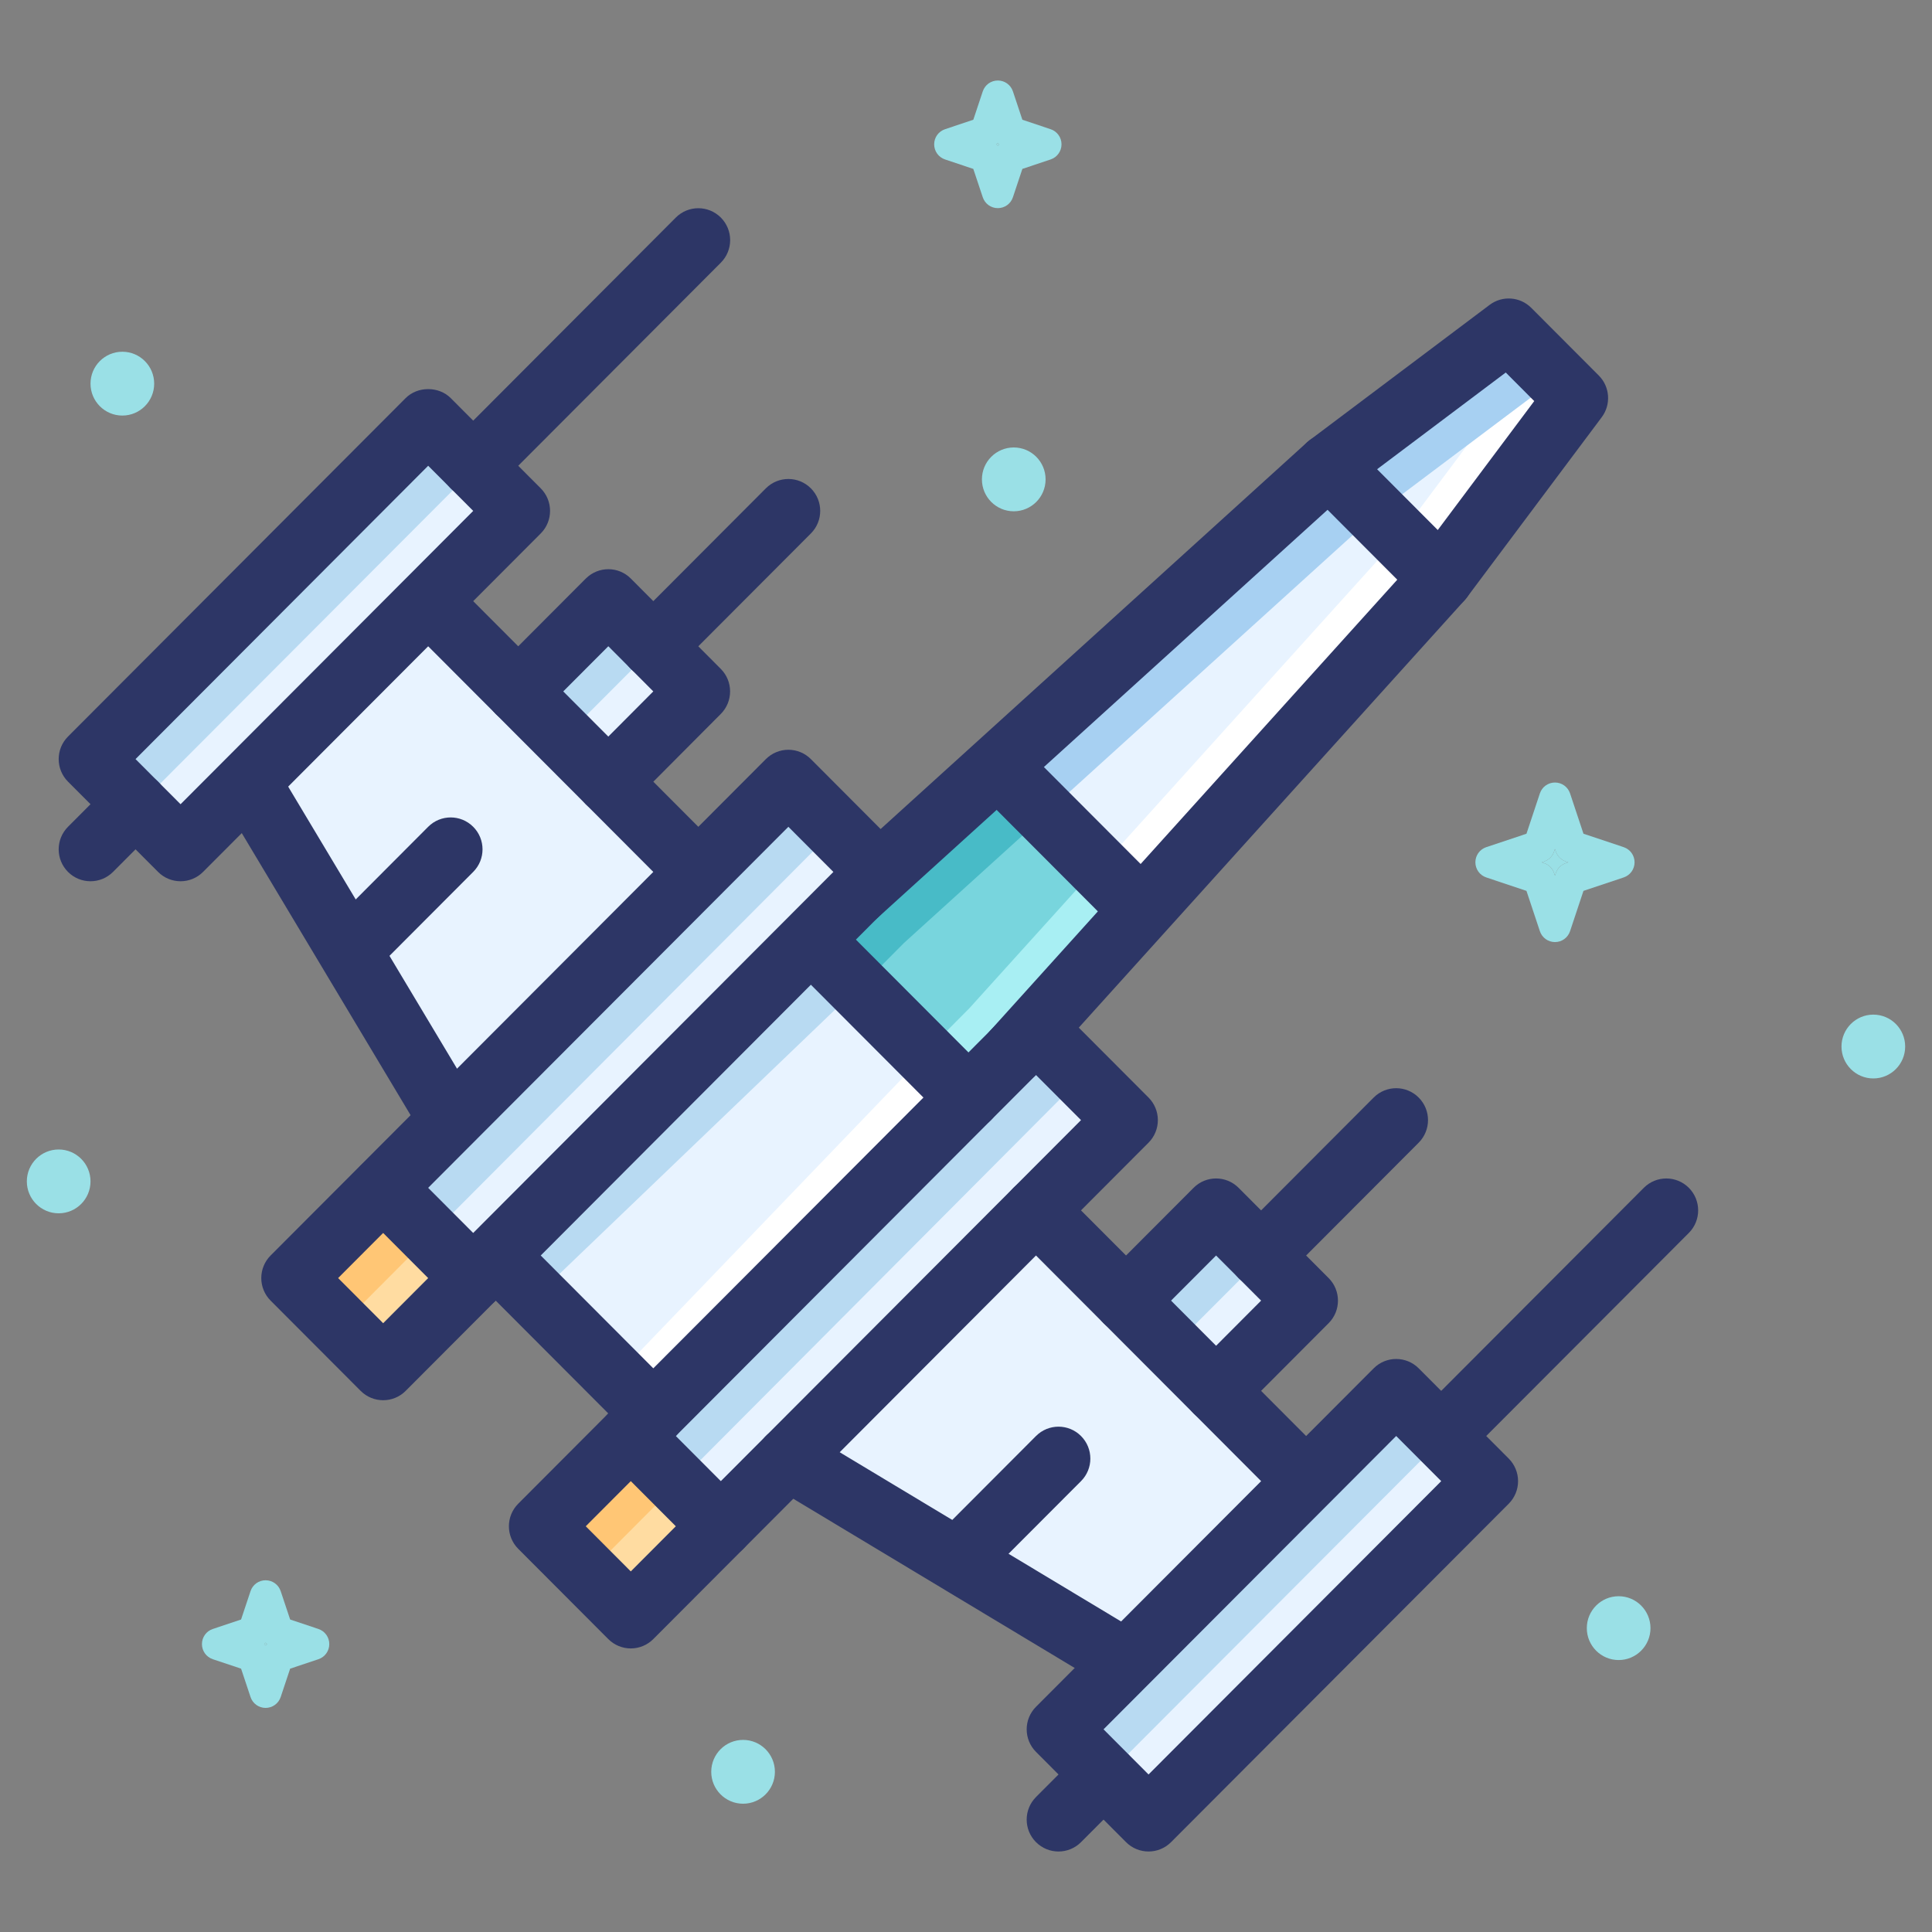 <?xml version="1.0" encoding="UTF-8"?>
<svg width="220px" height="220px" viewBox="0 0 220 220" version="1.1" xmlns="http://www.w3.org/2000/svg" xmlns:xlink="http://www.w3.org/1999/xlink">
    <rect x="0" y="0" width="220" height="220" fill="#808080" stroke="none"/>
    <!-- Generator: Sketch 44 (41411) - http://www.bohemiancoding.com/sketch -->
    <title>about-culture-02</title>
    <desc>Created with Sketch.</desc>
    <defs></defs>
    <g id="Assets" stroke="none" stroke-width="1" fill="none" fill-rule="evenodd">
        <g id="X-Wing" transform="translate(3.056, 9.167)">
            <g id="Page-1">
                <polygon id="Fill-2" fill="#E8F3FF" points="54.152 133.536 90.631 98.562 106.264 114.686 70.465 151.931"></polygon>
                <polygon id="Fill-3" fill="#B8DAF2" points="58.529 137.932 70.71 151.667 70.475 151.922 54.161 133.535 90.631 98.562 94.945 103.013"></polygon>
                <polygon id="Fill-4" fill="#E8F3FF" points="112.156 78.123 148.249 43.863 169.253 29.296 176.277 37.245 161.61 57.48 127.052 94.398"></polygon>
                <polygon id="Fill-5" fill="#FFFFFF" points="176.998 36.914 161.609 57.48 127.604 95.161 125.719 93.453 120.282 88.003 122.167 89.711 156.171 52.03 164.013 41.55 174.205 33.889"></polygon>
                <polygon id="Fill-6" fill="#B8DAF2" points="168.768 28.437 148.249 43.862 110.656 77.946 112.36 79.835 117.797 85.286 116.094 83.396 116.579 82.956 112.157 78.124 148.249 43.862 169.254 29.297 173.668 34.293 174.206 33.888"></polygon>
                <polygon id="Fill-7" fill="#A7D0F2" points="169.253 29.296 148.249 43.862 112.156 78.123 116.579 82.956 153.687 49.312 173.669 34.293"></polygon>
                <polygon id="Fill-8" fill="#FFFFFF" points="106.111 115.894 70.311 153.139 66.179 148.488 101.724 111.498 90.413 99.834 90.486 99.779"></polygon>
                <polygon id="Fill-9" fill="#E8F3FF" points="79.631 165.388 69.377 175.666 59.123 165.388 69.377 155.111 71.94 152.542 107.828 116.57 112.956 111.432 115.519 108.862 125.773 119.139 115.519 129.417 87.322 157.68"></polygon>
                <polygon id="Fill-10" fill="#B8DAF2" points="120.162 113.472 74.085 159.728 68.738 154.368 114.815 108.114"></polygon>
                <polygon id="Fill-11" fill="#E8F3FF" points="145.947 160.067 116.278 130.477 88.485 158.336 125.946 179.531"></polygon>
                <polygon id="Fill-12" fill="#E8F3FF" points="45.702 59.287 75.224 89.025 47.429 116.882 26.284 79.334"></polygon>
                <polygon id="Fill-13" fill="#E8F3FF" points="145.676 138.938 135.422 149.215 125.168 138.938 135.422 128.66 140.55 133.8"></polygon>
                <polygon id="Fill-14" fill="#B8DAF2" points="140.765 133.911 130.614 144.085 125.376 138.834 135.526 128.66"></polygon>
                <polygon id="Fill-15" fill="#E8F3FF" points="79.027 164.631 68.773 174.909 58.519 164.631 68.773 154.353"></polygon>
                <polygon id="Fill-16" fill="#FFDCA1" points="67.673 174.424 57.419 164.146 67.68 153.863 77.934 164.139"></polygon>
                <polygon id="Fill-17" fill="#E8DAB9" points="68.752 154.377 68.473 154.657 73.818 160.015 74.097 159.735"></polygon>
                <polygon id="Fill-18" fill="#FFC675" points="68.473 154.657 58.593 164.581 63.936 169.939 73.819 160.015"></polygon>
                <polygon id="Fill-19" fill="#78D5DD" points="112.351 110.674 107.225 115.812 89.28 97.828 94.406 92.688 110.647 77.954 112.351 79.841 125.168 92.688 127.051 94.398"></polygon>
                <polygon id="Fill-20" fill="#9AE0E6" points="121.948 89.462 122.182 89.696 122.183 89.693 121.951 89.458"></polygon>
                <polygon id="Fill-21" fill="#FFFFFF" points="122.184 89.692 122.183 89.696 125.168 92.688 125.228 92.743"></polygon>
                <polygon id="Fill-22" fill="#9AE0E6" points="126.922 94.542 113.206 109.727 114.815 108.114 115.205 108.504 127.413 94.987"></polygon>
                <polygon id="Fill-23" fill="#FFFFFF" points="126.922 94.542 127.413 94.987 127.516 94.873 127.027 94.426"></polygon>
                <polygon id="Fill-24" fill="#D1F1FA" points="114.815 108.113 113.207 109.728 112.351 110.675 107.225 115.813 107.704 116.292 112.816 111.151 115.206 108.505"></polygon>
                <polygon id="Fill-25" fill="#A8EFF3" points="121.948 89.461 107.324 105.647 102.211 110.789 107.224 115.812 112.351 110.674 113.206 109.728 126.922 94.543 127.027 94.427 125.65 93.164 125.227 92.742 125.168 92.688 122.182 89.696"></polygon>
                <path d="M94.401,92.694 L94.401,92.694 L89.281,97.827 L89.272,97.836 L90.307,98.873 L90.316,98.866 L89.281,97.827 L94.401,92.694 L94.401,92.694 Z M106.176,114.778 L106.176,114.779 L107.177,115.78 L106.176,114.778 Z" id="Fill-26" fill="#9AE0E6"></path>
                <path d="M90.315,98.865 L90.306,98.874 L90.306,98.874 L90.315,98.865 L90.315,98.865 L90.315,98.865 Z M94.694,103.255 L94.685,103.262 L106.176,114.779 L106.177,114.779 L95.472,104.034 L94.694,103.255 Z" id="Fill-27" fill="#8CD5E6"></path>
                <polygon id="Fill-28" fill="#6FBFDA" points="90.315 98.866 90.306 98.875 94.686 103.262 94.695 103.255"></polygon>
                <polygon id="Fill-29" fill="#48BBC7" points="110.642 77.959 94.401 92.694 89.28 97.828 90.315 98.865 90.315 98.865 94.693 103.255 95.472 104.034 94.782 103.34 99.893 98.199 116.044 83.555 112.346 79.849"></polygon>
                <polygon id="Fill-30" fill="#E8F3FF" points="50.828 136.368 40.574 146.646 30.32 136.368 40.574 126.09"></polygon>
                <polygon id="Fill-31" fill="#E8F3FF" points="76.463 69.565 66.209 79.842 55.955 69.565 66.209 59.287 71.337 64.427"></polygon>
                <polygon id="Fill-32" fill="#B8DAF2" points="71.345 64.642 61.194 74.817 55.956 69.566 66.106 59.392"></polygon>
                <g id="Group-133">
                    <path d="M71.336,155.418 C70.408,155.418 69.482,155.063 68.773,154.353 L50.83,136.368 C49.413,134.948 49.413,132.649 50.83,131.23 C52.246,129.81 54.539,129.81 55.956,131.23 L73.9,149.215 C75.315,150.634 75.315,152.934 73.9,154.353 C73.191,155.063 72.265,155.418 71.336,155.418" id="Fill-33" fill="#2D3666"></path>
                    <path d="M112.349,114.309 C111.48,114.309 110.61,113.998 109.916,113.368 C108.433,112.021 108.319,109.725 109.664,108.235 L158.367,54.281 C159.709,52.793 162.003,52.68 163.488,54.023 C164.972,55.371 165.089,57.668 163.744,59.157 L115.037,113.115 C114.323,113.905 113.338,114.309 112.349,114.309" id="Fill-35" fill="#2D3666"></path>
                    <path d="M107.224,119.447 C106.296,119.447 105.37,119.093 104.661,118.382 L86.718,100.397 C85.301,98.977 85.301,96.678 86.718,95.26 C88.134,93.839 90.427,93.839 91.844,95.26 L109.787,113.244 C111.203,114.663 111.203,116.963 109.787,118.382 C109.078,119.093 108.152,119.447 107.224,119.447" id="Fill-37" fill="#2D3666"></path>
                    <path d="M94.408,96.323 C93.419,96.323 92.434,95.92 91.72,95.13 C90.375,93.64 90.49,91.343 91.972,89.997 L145.805,41.176 C147.293,39.831 149.584,39.947 150.928,41.434 C152.271,42.922 152.155,45.22 150.67,46.566 L96.841,95.382 C96.147,96.013 95.277,96.323 94.408,96.323" id="Fill-39" fill="#2D3666"></path>
                    <path d="M153.757,44.265 L160.664,51.188 L171.65,36.504 L168.407,33.252 L153.757,44.265 Z M161.055,60.352 C160.098,60.352 159.174,59.974 158.492,59.289 L145.675,46.44 C144.932,45.695 144.548,44.665 144.622,43.615 C144.696,42.563 145.222,41.597 146.063,40.966 L166.571,25.549 C168.014,24.462 170.035,24.609 171.311,25.887 L179,33.593 C180.276,34.873 180.419,36.895 179.335,38.343 L163.955,58.9 C163.324,59.743 162.36,60.27 161.312,60.344 C161.227,60.35 161.14,60.352 161.055,60.352 L161.055,60.352 Z" id="Fill-41" fill="#2D3666"></path>
                    <path d="M76.463,93.754 C75.535,93.754 74.608,93.4 73.9,92.689 L63.648,82.412 C62.23,80.993 62.23,78.691 63.648,77.274 C65.063,75.853 67.358,75.853 68.774,77.274 L79.026,87.551 C80.441,88.97 80.441,91.272 79.026,92.689 C78.317,93.4 77.391,93.754 76.463,93.754" id="Fill-43" fill="#2D3666"></path>
                    <path d="M55.956,73.198 C55.028,73.198 54.101,72.844 53.393,72.133 L43.139,61.857 C41.721,60.44 41.721,58.138 43.139,56.719 C44.554,55.299 46.849,55.299 48.265,56.719 L58.519,66.995 C59.934,68.412 59.934,70.714 58.519,72.133 C57.81,72.844 56.884,73.198 55.956,73.198" id="Fill-45" fill="#2D3666"></path>
                    <path d="M48.268,122.016 C47.035,122.016 45.835,121.387 45.156,120.252 L22.087,81.712 C21.055,79.991 21.612,77.76 23.328,76.726 C25.045,75.694 27.272,76.252 28.302,77.973 L51.373,116.513 C52.403,118.233 51.848,120.464 50.13,121.498 C49.546,121.849 48.904,122.016 48.268,122.016" id="Fill-47" fill="#2D3666"></path>
                    <path d="M125.168,142.571 C124.24,142.571 123.314,142.216 122.605,141.506 L112.351,131.23 C110.933,129.813 110.933,127.511 112.351,126.092 C113.767,124.671 116.061,124.671 117.477,126.092 L127.731,136.368 C129.147,137.785 129.147,140.087 127.731,141.506 C127.022,142.216 126.096,142.571 125.168,142.571" id="Fill-49" fill="#2D3666"></path>
                    <path d="M145.675,163.127 C144.747,163.127 143.821,162.772 143.112,162.062 L132.86,151.784 C131.442,150.365 131.442,148.063 132.86,146.646 C134.275,145.226 136.57,145.226 137.986,146.646 L148.238,156.924 C149.654,158.343 149.654,160.645 148.238,162.062 C147.529,162.772 146.603,163.127 145.675,163.127" id="Fill-51" fill="#2D3666"></path>
                    <path d="M125.165,183.681 C124.528,183.681 123.887,183.514 123.303,183.163 L84.852,160.039 C83.135,159.007 82.579,156.774 83.608,155.054 C84.64,153.331 86.864,152.774 88.582,153.809 L127.033,176.932 C128.752,177.966 129.306,180.197 128.277,181.917 C127.597,183.053 126.397,183.681 125.165,183.681" id="Fill-53" fill="#2D3666"></path>
                    <path d="M61.082,69.566 L66.213,74.708 L71.336,69.564 L66.215,64.421 L61.082,69.566 Z M66.215,83.483 C65.255,83.483 64.332,83.099 63.652,82.418 L53.393,72.135 C51.977,70.716 51.977,68.416 53.393,66.997 L63.542,56.821 C63.549,56.814 63.667,56.699 63.674,56.692 C65.09,55.297 67.37,55.298 68.778,56.714 L79.023,67.002 C80.435,68.42 80.433,70.716 79.021,72.133 L68.782,82.416 C68.102,83.098 67.178,83.483 66.217,83.483 L66.215,83.483 Z" id="Fill-55" fill="#2D3666"></path>
                    <path d="M71.336,68.06 C70.408,68.06 69.482,67.705 68.773,66.995 C67.358,65.576 67.358,63.276 68.773,61.857 L84.153,46.441 C85.571,45.021 87.864,45.021 89.28,46.441 C90.697,47.86 90.697,50.158 89.28,51.579 L73.9,66.995 C73.191,67.705 72.265,68.06 71.336,68.06" id="Fill-57" fill="#2D3666"></path>
                    <path d="M130.294,138.937 L135.422,144.077 L140.548,138.937 L135.422,133.799 L130.294,138.937 Z M135.422,152.848 C134.461,152.848 133.539,152.465 132.859,151.784 L122.605,141.506 C121.925,140.825 121.543,139.9 121.543,138.937 C121.543,137.974 121.925,137.049 122.605,136.368 L132.859,126.092 C134.275,124.671 136.57,124.671 137.985,126.092 L148.237,136.368 C149.655,137.787 149.655,140.087 148.237,141.506 L137.985,151.784 C137.305,152.465 136.383,152.848 135.422,152.848 L135.422,152.848 Z" id="Fill-59" fill="#2D3666"></path>
                    <path d="M140.549,137.432 C139.621,137.432 138.694,137.078 137.986,136.368 C136.57,134.949 136.57,132.649 137.986,131.23 L153.366,115.814 C154.783,114.393 157.076,114.393 158.492,115.814 C159.909,117.233 159.909,119.531 158.492,120.952 L143.112,136.368 C142.403,137.078 141.477,137.432 140.549,137.432" id="Fill-61" fill="#2D3666"></path>
                    <polygon id="Fill-63" fill="#E8F3FF" points="25.194 79.842 17.504 87.551 12.377 82.411 7.25 77.273 45.702 38.733 50.829 43.871 55.956 49.009 45.702 59.287"></polygon>
                    <polygon id="Fill-65" fill="#B8DAF2" points="51.058 44.109 12.613 82.644 7.267 77.286 45.713 38.752"></polygon>
                    <path d="M50.829,47.505 C49.901,47.505 48.975,47.151 48.266,46.441 C46.851,45.022 46.851,42.722 48.266,41.303 L73.9,15.607 C75.316,14.188 77.609,14.188 79.027,15.607 C80.442,17.028 80.442,19.326 79.027,20.745 L53.392,46.441 C52.684,47.151 51.757,47.505 50.829,47.505" id="Fill-67" fill="#2D3666"></path>
                    <path d="M7.25,91.183 C6.322,91.183 5.396,90.829 4.687,90.119 C3.272,88.7 3.272,86.4 4.687,84.981 L9.814,79.843 C11.229,78.424 13.524,78.424 14.94,79.843 C16.355,81.262 16.355,83.562 14.94,84.981 L9.814,90.119 C9.105,90.829 8.179,91.183 7.25,91.183" id="Fill-69" fill="#2D3666"></path>
                    <polygon id="Fill-71" fill="#E8F3FF" points="161.056 154.354 166.182 159.492 127.731 198.034 122.605 192.894 117.477 187.756 125.168 180.047 145.676 159.492 155.93 149.216"></polygon>
                    <path d="M161.056,157.987 C160.128,157.987 159.201,157.632 158.493,156.922 C157.077,155.503 157.077,153.203 158.493,151.784 L184.128,126.091 C185.544,124.672 187.837,124.672 189.255,126.091 C190.67,127.511 190.67,129.81 189.255,131.229 L163.619,156.922 C162.91,157.632 161.984,157.987 161.056,157.987" id="Fill-73" fill="#2D3666"></path>
                    <path d="M117.478,201.667 C116.55,201.667 115.624,201.312 114.915,200.602 C113.5,199.183 113.5,196.883 114.915,195.464 L120.042,190.326 C121.457,188.907 123.752,188.907 125.168,190.326 C126.583,191.745 126.583,194.045 125.168,195.464 L120.042,200.602 C119.333,201.312 118.407,201.667 117.478,201.667" id="Fill-75" fill="#2D3666"></path>
                    <path d="M38.012,101.461 C37.084,101.461 36.158,101.107 35.449,100.397 C34.033,98.98 34.033,96.678 35.449,95.259 L45.701,84.981 C47.117,83.56 49.411,83.56 50.827,84.981 C52.245,86.398 52.245,88.7 50.827,90.119 L40.575,100.397 C39.866,101.107 38.94,101.461 38.012,101.461" id="Fill-77" fill="#2D3666"></path>
                    <path d="M107.224,170.834 C106.296,170.834 105.37,170.48 104.661,169.769 C103.245,168.35 103.245,166.049 104.661,164.631 L114.915,154.355 C116.331,152.935 118.625,152.935 120.041,154.355 C121.459,155.774 121.459,158.076 120.041,159.493 L109.787,169.769 C109.078,170.48 108.152,170.834 107.224,170.834" id="Fill-79" fill="#2D3666"></path>
                    <path d="M125.168,96.323 C124.24,96.323 123.314,95.969 122.605,95.259 L109.788,82.412 C108.37,80.993 108.37,78.693 109.788,77.274 C111.204,75.853 113.498,75.853 114.914,77.274 L127.731,90.121 C129.147,91.54 129.147,93.84 127.731,95.259 C127.022,95.969 126.096,96.323 125.168,96.323" id="Fill-81" fill="#2D3666"></path>
                    <polygon id="Fill-83" fill="#E8F3FF" points="50.828 136.368 40.574 146.646 30.32 136.368 40.574 126.09 48.265 118.382 76.462 90.119 86.716 79.841 96.97 90.119 94.407 92.688 89.279 97.828 53.393 133.799"></polygon>
                    <polygon id="Fill-85" fill="#B8DAF2" points="92.045 85.245 45.968 131.502 40.621 126.142 86.697 79.886"></polygon>
                    <polygon id="Fill-87" fill="#FFDCA1" points="41.059 147.748 30.805 137.47 41.067 127.187 51.319 137.463"></polygon>
                    <polygon id="Fill-89" fill="#E8DAB9" points="40.632 126.153 30.474 136.354 31.197 137.077 41.065 127.187 45.678 131.81 45.979 131.509 45.97 131.5 45.968 131.502"></polygon>
                    <polygon id="Fill-91" fill="#B8C4AF" points="40.635 126.15 40.633 126.154 45.967 131.5 45.971 131.499"></polygon>
                    <polygon id="Fill-93" fill="#FFC675" points="41.066 127.187 31.196 137.077 35.82 141.712 45.679 131.81"></polygon>
                    <path d="M50.826,140.005 C49.898,140.005 48.971,139.651 48.263,138.94 L38.058,128.71 C36.651,127.3 36.613,124.987 38.011,123.566 C39.408,122.144 41.661,122.093 43.086,123.475 L43.142,123.53 L53.389,133.802 C54.804,135.221 54.804,137.523 53.389,138.94 C52.68,139.651 51.754,140.005 50.826,140.005" id="Fill-95" fill="#2D3666"></path>
                    <path d="M79.026,168.265 C78.098,168.265 77.172,167.911 76.463,167.2 L66.211,156.922 C64.793,155.504 64.793,153.202 66.211,151.785 C67.626,150.364 69.921,150.364 71.337,151.785 L81.589,162.062 C83.005,163.481 83.005,165.783 81.589,167.2 C80.88,167.911 79.954,168.265 79.026,168.265" id="Fill-97" fill="#2D3666"></path>
                    <polygon id="Fill-99" fill="#B8DAF2" points="161.25 154.632 122.805 193.167 117.459 187.809 155.905 149.275"></polygon>
                    <path d="M35.447,136.368 L40.575,141.508 L91.843,90.121 L86.717,84.981 L35.447,136.368 Z M40.575,150.279 C39.647,150.279 38.721,149.925 38.012,149.214 L27.758,138.937 C27.078,138.255 26.696,137.331 26.696,136.368 C26.696,135.405 27.078,134.48 27.758,133.799 L84.154,77.274 C84.834,76.593 85.756,76.209 86.717,76.209 C87.678,76.209 88.6,76.593 89.28,77.274 L99.532,87.552 C100.95,88.971 100.95,91.271 99.532,92.69 L43.138,149.214 C42.431,149.925 41.503,150.279 40.575,150.279 L40.575,150.279 Z" id="Fill-101" fill="#2D3666"></path>
                    <path d="M63.645,164.631 L68.773,169.771 L76.462,162.062 L120.041,118.382 L114.913,113.244 L63.645,164.631 Z M68.773,178.543 C67.812,178.543 66.89,178.159 66.21,177.478 L55.956,167.2 C54.54,165.781 54.54,163.481 55.956,162.062 L112.35,105.537 C113.766,104.117 116.061,104.117 117.476,105.537 L127.73,115.813 C128.41,116.495 128.792,117.419 128.792,118.382 C128.792,119.345 128.41,120.27 127.73,120.951 L71.336,177.478 C70.656,178.159 69.734,178.543 68.773,178.543 L68.773,178.543 Z" id="Fill-103" fill="#2D3666"></path>
                    <path d="M12.377,77.273 L17.505,82.411 L50.83,49.009 L45.702,43.869 L12.377,77.273 Z M17.505,91.183 C16.577,91.183 15.65,90.828 14.942,90.118 L4.688,79.842 C3.272,78.423 3.272,76.123 4.688,74.704 L43.139,36.162 C44.498,34.8 46.905,34.8 48.265,36.162 L58.519,46.44 C59.934,47.861 59.934,50.159 58.519,51.578 L20.068,90.118 C19.361,90.828 18.433,91.183 17.505,91.183 L17.505,91.183 Z" id="Fill-105" fill="#2D3666"></path>
                    <path d="M122.605,187.755 L127.731,192.895 L161.058,159.493 L155.93,154.353 L122.605,187.755 Z M127.731,201.666 C126.803,201.666 125.877,201.312 125.168,200.602 L114.916,190.324 C113.5,188.905 113.5,186.605 114.916,185.186 L153.367,146.646 C154.782,145.227 157.077,145.227 158.493,146.646 L168.747,156.924 C169.426,157.605 169.809,158.53 169.809,159.493 C169.809,160.457 169.426,161.38 168.747,162.062 L130.294,200.602 C129.587,201.312 128.659,201.666 127.731,201.666 L127.731,201.666 Z" id="Fill-107" fill="#2D3666"></path>
                    <path d="M27.189,177.886 C27.138,177.943 27.086,177.997 27.028,178.048 C27.086,178.099 27.138,178.152 27.189,178.21 C27.24,178.152 27.292,178.099 27.35,178.048 C27.292,177.997 27.24,177.943 27.189,177.886" id="Fill-109" fill="#9AE0E6"></path>
                    <path d="M27.189,170.781 C26.406,170.781 25.717,171.278 25.471,172.023 L24.396,175.25 L21.179,176.326 C20.435,176.573 19.939,177.263 19.939,178.048 C19.939,178.833 20.435,179.523 21.179,179.772 L24.398,180.848 L25.471,184.072 C25.717,184.817 26.406,185.315 27.189,185.315 C27.972,185.315 28.661,184.817 28.908,184.072 L29.983,180.848 L33.2,179.772 C33.943,179.523 34.44,178.833 34.44,178.048 C34.44,177.263 33.943,176.573 33.2,176.326 L29.983,175.248 L28.908,172.023 C28.661,171.278 27.972,170.781 27.189,170.781 M27.028,178.048 C27.086,177.997 27.139,177.944 27.189,177.886 C27.24,177.944 27.293,177.997 27.351,178.048 C27.293,178.099 27.24,178.151 27.189,178.21 C27.139,178.151 27.086,178.099 27.028,178.048" id="Fill-111" fill="#9AE0E6"></path>
                    <path d="M81.559,188.958 C79.556,188.958 77.934,190.584 77.934,192.592 C77.934,194.598 79.556,196.225 81.559,196.225 C83.56,196.225 85.184,194.598 85.184,192.592 C85.184,190.584 83.56,188.958 81.559,188.958" id="Fill-113" fill="#9AE0E6"></path>
                    <path d="M181.262,172.598 C179.259,172.598 177.637,174.224 177.637,176.232 C177.637,178.237 179.259,179.865 181.262,179.865 C183.263,179.865 184.887,178.237 184.887,176.232 C184.887,174.224 183.263,172.598 181.262,172.598" id="Fill-115" fill="#9AE0E6"></path>
                    <path d="M10.876,30.886 C8.873,30.886 7.251,32.512 7.251,34.52 C7.251,36.526 8.873,38.154 10.876,38.154 C12.877,38.154 14.501,36.526 14.501,34.52 C14.501,32.512 12.877,30.886 10.876,30.886" id="Fill-117" fill="#9AE0E6"></path>
                    <path d="M110.57,7.106 C110.519,7.162 110.466,7.216 110.408,7.267 C110.466,7.318 110.519,7.371 110.57,7.429 C110.62,7.371 110.673,7.318 110.731,7.267 C110.673,7.216 110.62,7.162 110.57,7.106" id="Fill-119" fill="#9AE0E6"></path>
                    <path d="M110.57,-0 C109.787,-0 109.098,0.497 108.851,1.242 L107.778,4.467 L104.559,5.545 C103.816,5.792 103.319,6.482 103.319,7.267 C103.319,8.052 103.816,8.742 104.559,8.991 L107.776,10.067 L108.851,13.291 C109.098,14.036 109.787,14.534 110.57,14.534 C111.353,14.534 112.042,14.036 112.288,13.291 L113.363,10.067 L116.58,8.991 C117.323,8.742 117.82,8.052 117.82,7.267 C117.82,6.482 117.323,5.792 116.58,5.545 L113.363,4.467 L112.288,1.242 C112.042,0.497 111.353,-0 110.57,-0 M110.408,7.267 C110.466,7.216 110.519,7.163 110.57,7.105 C110.62,7.163 110.673,7.216 110.731,7.267 C110.673,7.318 110.62,7.37 110.57,7.429 C110.519,7.37 110.466,7.318 110.408,7.267" id="Fill-121" fill="#9AE0E6"></path>
                    <path d="M112.382,41.786 C110.381,41.786 108.757,43.414 108.757,45.42 C108.757,47.428 110.381,49.054 112.382,49.054 C114.385,49.054 116.007,47.428 116.007,45.42 C116.007,43.414 114.385,41.786 112.382,41.786" id="Fill-123" fill="#9AE0E6"></path>
                    <path d="M174.011,87.502 L173.918,87.782 C173.739,88.323 173.313,88.75 172.773,88.93 L172.492,89.025 L172.773,89.117 C173.313,89.297 173.739,89.724 173.918,90.266 L174.011,90.547 L174.105,90.266 C174.284,89.724 174.71,89.297 175.25,89.117 L175.53,89.025 L175.25,88.93 C174.71,88.75 174.284,88.323 174.105,87.782 L174.011,87.502" id="Fill-125" fill="#9AE0E6"></path>
                    <path d="M174.011,79.94 C173.228,79.94 172.538,80.437 172.291,81.182 L170.765,85.772 L166.188,87.3 C165.445,87.548 164.948,88.239 164.948,89.024 C164.948,89.809 165.445,90.499 166.188,90.748 L170.765,92.278 L172.291,96.865 C172.538,97.61 173.228,98.108 174.011,98.108 C174.795,98.108 175.483,97.61 175.73,96.865 L177.256,92.278 L181.835,90.748 C182.578,90.499 183.075,89.809 183.075,89.024 C183.075,88.239 182.578,87.548 181.835,87.3 L177.256,85.77 L175.73,81.182 C175.483,80.437 174.795,79.94 174.011,79.94 M173.917,87.781 L174.011,87.503 L174.104,87.781 C174.283,88.322 174.711,88.751 175.249,88.931 L175.529,89.024 L175.249,89.118 C174.711,89.298 174.283,89.725 174.104,90.266 L174.011,90.546 L173.917,90.266 C173.738,89.725 173.312,89.298 172.772,89.118 L172.493,89.024 L172.772,88.931 C173.312,88.751 173.738,88.322 173.917,87.781" id="Fill-127" fill="#9AE0E6"></path>
                    <path d="M210.263,106.37 C208.262,106.37 206.638,107.998 206.638,110.004 C206.638,112.009 208.262,113.637 210.263,113.637 C212.266,113.637 213.889,112.009 213.889,110.004 C213.889,107.998 212.266,106.37 210.263,106.37" id="Fill-129" fill="#9AE0E6"></path>
                    <path d="M3.625,121.727 C1.622,121.727 0,123.354 0,125.36 C0,127.368 1.622,128.994 3.625,128.994 C5.626,128.994 7.25,127.368 7.25,125.36 C7.25,123.354 5.626,121.727 3.625,121.727" id="Fill-131" fill="#9AE0E6"></path>
                </g>
            </g>
        </g>
    </g>
</svg>